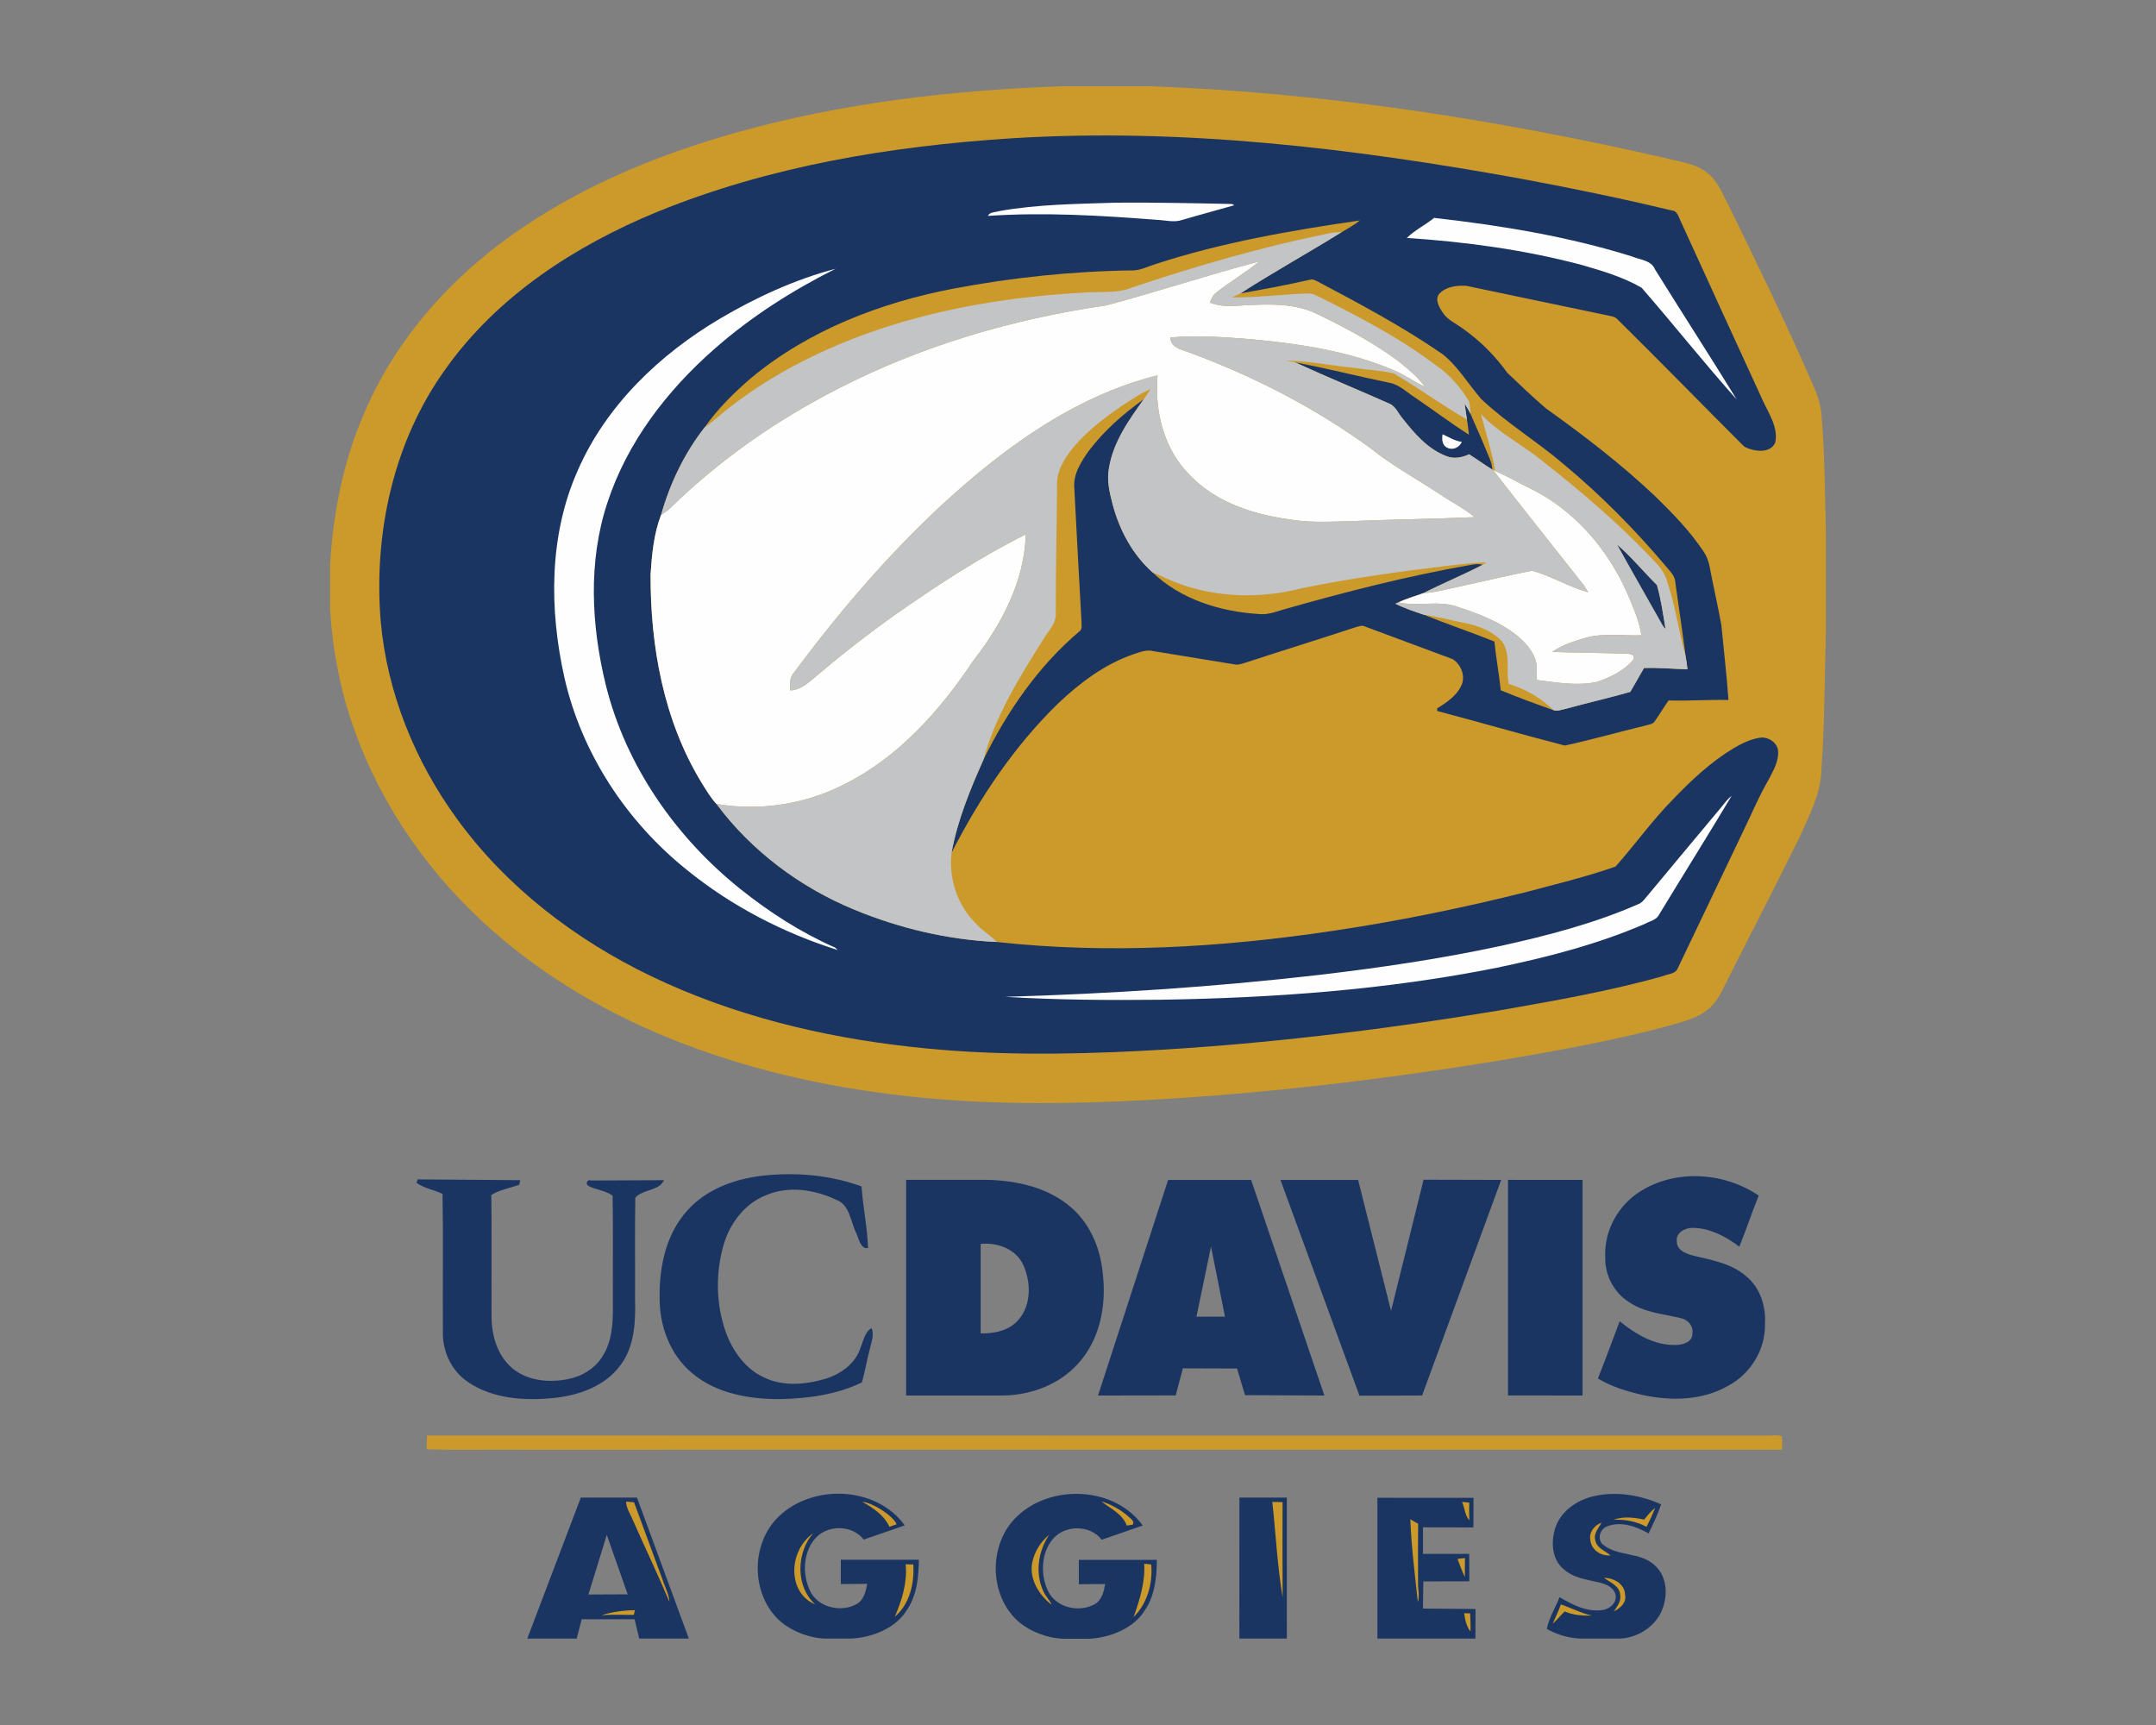 <?xml version="1.0" encoding="UTF-8"?>
<!DOCTYPE svg PUBLIC "-//W3C//DTD SVG 1.1//EN" "http://www.w3.org/Graphics/SVG/1.1/DTD/svg11.dtd">
<!-- Creator: CorelDRAW -->
<svg xmlns="http://www.w3.org/2000/svg" xml:space="preserve" width="2000px" height="1600px" version="1.1" style="shape-rendering:geometricPrecision; text-rendering:geometricPrecision; image-rendering:optimizeQuality; fill-rule:evenodd; clip-rule:evenodd"
viewBox="0 0 2000 1600"
 xmlns:xlink="http://www.w3.org/1999/xlink">
 <rect x="0" y="0" width="2000" height="1600" fill="#808080" stroke="none"/>
 <defs>
  <style type="text/css">
   <![CDATA[
    .fil0 {fill:#1B3562;fill-rule:nonzero}
    .fil3 {fill:#C3C4C5;fill-rule:nonzero}
    .fil1 {fill:#CC9A2B;fill-rule:nonzero}
    .fil2 {fill:#FEFEFE;fill-rule:nonzero}
   ]]>
  </style>
 </defs>
 <g id="Capa_x0020_1">
  <g id="California_x0020_Davis_x0020_Aggies.cdr">
   <path class="fil0" d="M1277.74 1389.25l89.15 0.02 -0.09 27.48 -46.75 -0.09 0 24.62 42.86 0.02 0.09 25.42 -42.63 0.13 -0.39 25.15 48.76 0.41 -0.05 27.45 -90.95 0 0 -130.61zm-334.09 17.07c31.66,-30.06 90.32,-27.63 116.4,8.67l-38.01 13.16c-10.93,-14.1 -34.5,-13.99 -45.68,-0.29 -10.76,13.21 -11.27,32.98 -4.09,48.02 7.59,15.46 28.92,20.19 43.39,11.98 6.54,-3.79 8.36,-11.73 9.55,-18.61l-24.43 0.14 0 -22.54 72.35 0c0,13.97 -1.47,32.62 -10.79,46.18 -10.2,17.42 -32.98,26.13 -52.12,26.97l-23.64 0c-16.44,-0.39 -36.39,-8.5 -47.22,-21.37 -22.31,-25.69 -20.67,-68.9 4.29,-92.31zm-220.79 -0.13c31.66,-30.06 90.31,-27.64 116.4,8.66l-38.02 13.17c-10.93,-14.11 -34.49,-13.99 -45.67,-0.3 -10.77,13.21 -11.27,32.99 -4.09,48.03 7.59,15.45 28.91,20.18 43.38,11.97 6.54,-3.79 8.37,-11.72 9.56,-18.6l-24.44 0.13 0 -22.53 72.35 0c0,13.96 -1.46,32.62 -10.79,46.17 -10.19,17.42 -32.98,26.13 -52.11,26.97l-23.65 0c-16.43,-0.38 -36.38,-8.5 -47.22,-21.37 -22.31,-25.69 -20.66,-68.9 4.3,-92.3zm754.21 -18.11c21.35,-5.28 43.95,-1.6 63.87,7.25 -3.09,9.3 -7.41,18.15 -11.59,27 -11.46,-6.52 -25.84,-11.73 -38.73,-6.45 -7.01,2.63 -9.35,13.01 -2.79,17.46 13.56,10.31 33.22,6.31 46.25,17.76 13.46,10.86 13.58,31.28 6.17,45.68 -7.57,13.9 -22.26,22.22 -37.31,23.08l-34.81 0c-11.45,0.03 -22.9,-3.26 -33.22,-8.96 1.95,-10.17 8,-19.68 11.8,-29.48 11.73,6.94 24.94,13.78 39,12.04 6.99,-0.52 14.38,-6.58 13,-14.12 -1.48,-7.07 -9.07,-10.04 -15.31,-11.59 -11.5,-2.66 -24.14,-4.14 -33.17,-12.55 -10.74,-9.08 -11.52,-24.99 -7.63,-37.56 4.84,-15.39 19.33,-25.72 34.47,-29.56zm-987.95 131.78l49.65 -130.77 52.13 0 48.11 130.77 -46.06 0 -4.24 -17.94 -49.06 0 -4.72 17.94 -45.81 0zm73.77 -96.21l-17.05 55.32 36.41 -0.16 -19.36 -55.16zm586.85 -34.56l43.97 0 0.02 130.77 -44.03 0 0.04 -130.77z"/>
   <path class="fil1" d="M985.83 80l80.83 0c161.31,5.76 321.49,30.79 478.66,66.72 13.13,3.55 27.64,4.8 38.52,13.74 9.44,7.14 13.58,18.61 19.02,28.67 27.66,56.64 55.43,113.29 80.37,171.21 4.05,8.8 6.22,18.31 6.72,27.98 2.91,34.54 2.79,69.24 3.82,103.85l0 92.26c-1.17,43.68 -1.14,87.48 -4.25,131.12 -0.73,21.69 -11.57,41.12 -19.91,60.64 -23.11,46.77 -47.32,92.97 -70.57,139.67 -3.63,7.25 -7.65,14.61 -14.01,19.84 -10.42,8.99 -24.28,11.89 -37.08,15.75 -51.25,13.88 -103.62,23.09 -155.92,32.05 -108.28,17.67 -217.39,30.72 -326.93,36.78 -69.19,3.66 -138.73,4.6 -207.76,-1.94 -76.69,-7.27 -152.95,-23.04 -224.94,-50.82 -64.02,-24.64 -124.62,-59.22 -176.1,-104.81 -56.76,-50.17 -102.11,-113.99 -127.49,-185.59 -12.89,-35.61 -20.13,-73.12 -22.58,-110.89l0 -42.01c2.65,-48.81 12.5,-97.47 32.19,-142.32 30.79,-71.71 85.85,-131.1 150.63,-173.68 58.68,-38.84 124.61,-65.61 192.13,-84.74 99.05,-28.05 201.99,-39.89 304.65,-43.48zm-589.74 1251.46c414.25,0.21 828.5,0.02 1242.75,0.09 4.62,0.34 9.72,-1.07 14.1,0.71 0.53,4.09 0.23,8.25 0.12,12.39 -390.25,0.02 -780.5,0 -1170.75,0.02 -28.85,-0.29 -57.74,0.55 -86.54,-0.43 0.13,-4.27 0.23,-8.55 0.32,-12.78zm184.74 61.35c2.45,0.19 4.9,0.39 7.34,0.62 9.35,25.05 18.4,50.2 27.71,75.28 2.01,5.57 4.82,11.01 5.12,17.07 -10.88,-25.85 -23.07,-51.13 -34.36,-76.8 -2.15,-5.31 -5.78,-10.25 -5.81,-16.17zm219.15 0.21c8.9,0.57 28.32,12.52 31.75,20.8l-6.69 2.34c-4.73,-10.75 -15.32,-17.65 -25.06,-23.14zm221.69 -0.48c9.01,2.95 17.56,7.47 24.71,13.74 2.08,2.24 6.42,4.23 4.37,7.91 -1.38,0.2 -4.14,0.61 -5.51,0.82 -4.03,-11.06 -15.18,-15.61 -23.57,-22.47zm158.6 0.57c3.17,0.05 6.33,0.12 9.5,0.18 -0.13,29.49 -0.11,59 0.07,88.47 -4.91,-29.28 -6.37,-59.12 -9.57,-88.65zm175.94 -0.04c2.24,0.18 4.5,0.39 6.77,0.64 -0.25,5.46 -0.05,10.95 0.04,16.43 -4.25,-4.55 -4.16,-11.59 -6.81,-17.07zm168.98 16.43c3.13,-3.82 6.14,-7.88 10.24,-10.77 -2.47,5.93 -5.12,11.78 -8.07,17.47 -9.35,-5.1 -19.91,-6.97 -30.47,-6.56 9.09,-3.43 19.04,-2.1 28.3,-0.14zm-216.94 -0.29c2.43,1.34 4.87,2.72 7.3,4.13 -0.26,18.06 -0.1,36.12 -0.12,54.2 -0.27,6.13 1.67,12.48 -0.18,18.49 -2.72,-25.53 -5.99,-51.15 -7,-76.82zm167.08 19.4c-1.65,-7.22 3.75,-13.92 10.29,-16.32 -2.59,5.1 -7.62,10.06 -5.74,16.3 1.16,7.4 9.1,9.74 14.06,14.1 -8.62,0.85 -17.79,-5.05 -18.61,-14.08zm-721.04 -6.51c-15.61,18.15 -16.48,49.37 1.87,65.97 -25.35,-10.28 -25.55,-48.74 -1.87,-65.97zm203.24 27.24c2.06,-9.98 7.75,-19.33 15.7,-25.69 -10.22,15.16 -13.23,35.36 -5.42,52.23 1.88,4.6 5.86,7.94 7.66,12.58 -11.66,-9.08 -20.87,-23.85 -17.94,-39.12zm394.54 -3.38c2.29,-0.39 4.58,-0.62 6.91,-0.73 -0.14,5.85 -0.09,11.7 -0.05,17.58 -2.74,-5.42 -4.73,-11.2 -6.86,-16.85zm-290.65 4.44c2.15,0.23 4.3,0.45 6.47,0.7 1.6,17.54 -3.54,36.19 -16.32,48.74 5.69,-15.91 10.83,-32.3 9.85,-49.44zm-221.27 0.52c1.76,0.05 5.28,0.16 7.04,0.21 1.14,17.35 -3.34,36.89 -17.17,48.48 6.7,-15.27 11.7,-31.84 10.13,-48.69zm647.84 12.64c9.12,0.07 19.16,5.49 19.5,15.62 1.58,7.31 -4.43,12.43 -10.28,15.33 2.92,-4.73 6.99,-9.44 5.71,-15.4 -0.59,-8.23 -9.17,-11.36 -14.93,-15.55zm-40.07 24.62c9.63,3.23 18.65,8.09 28.67,10.36 -8.58,0.25 -17.26,-0.46 -25.19,-3.87 -3.8,3.71 -7.09,7.91 -11.11,11.41 2.58,-5.94 5.53,-11.75 7.63,-17.9zm-889.92 9.99c9.92,-3.15 20.57,-4.52 30.99,-4.66 -0.27,1.1 -0.79,3.27 -1.07,4.36 -9.99,-0.06 -19.98,-0.41 -29.92,0.3zm800.18 -1.83c1.39,0.02 4.18,0.07 5.58,0.09 0.2,5.61 0.48,11.25 0.32,16.9 -3.78,-4.76 -4.99,-11.14 -5.9,-16.99z"/>
   <path class="fil0" d="M1500 504.99c13.32,11.5 24.55,25.26 37.05,37.65 3.82,13.28 5.69,27.27 8.02,40.97 -2.79,-2.98 -4.59,-6.63 -6.49,-10.18 -12.82,-22.83 -25.97,-45.49 -38.58,-68.44zm-101.11 589.38l69.15 0.02 0 199.99 -69.15 -0.02 0 -199.99zm-211.08 0.09l72.05 -0.02 30.54 121.42 30.18 -121.63 71.98 0.18 -73.33 199.95 -58.13 0.18 -73.29 -200.08zm-800.34 -0.53l95.02 0.71c-0.2,1.08 -0.59,3.2 -0.79,4.28 -8.65,3.1 -18.02,4.5 -25.9,9.46 0.41,38.15 0,76.3 0.2,114.45 0.28,16.97 5.88,34.82 19.09,46.16 14.01,11.72 33.69,13.67 51.07,10.33 13.05,-2.35 25.53,-9.62 32.59,-21.05 8.99,-13.81 9.97,-30.91 9.81,-46.91 -0.23,-34.06 0.34,-68.14 -0.27,-102.2 -6.15,-5.01 -15.41,-5.4 -22.52,-9.24 -3,-1.69 -0.96,-6.49 2.54,-4.96l67.64 -0.3c-4.51,10.13 -19.82,8.26 -26.61,16.26 -0.55,31.27 -0.07,62.56 -0.23,93.86 0.55,21 -0.32,43.89 -13.49,61.4 -14.6,20.11 -39.91,28.52 -63.75,30.67 -26.36,2.45 -55.02,0.39 -77.56,-14.86 -14.31,-9.44 -22.86,-26.19 -23.46,-43.18 -0.29,-43.79 0.37,-87.64 -0.32,-131.44 -7.88,-3.77 -17.14,-5.12 -24.16,-10.28l1.1 -3.16zm1133.85 11.3c32.97,-21.08 78.25,-18.02 110.14,3.72 -6.38,15.66 -11.55,31.75 -17.97,47.37 -12.55,-9.4 -27.27,-17.35 -43.34,-17.42 -7.11,-0.12 -15.96,4.66 -14.65,12.91 0.2,8.37 9.3,11.29 15.97,13.01 17.56,4.11 36.65,7.56 50.18,20.55 11.64,10.58 16.48,26.81 15.64,42.24 0.71,23.64 -13.19,46.57 -33.95,57.63 -23.68,13.78 -52.64,14.36 -78.84,8.82 -14.63,-3.29 -29.31,-7.68 -42.22,-15.47 6.97,-17.6 13.53,-35.37 20.21,-53.08 14.67,11.93 32.3,22.47 51.84,22.01 6.49,-0.07 15.82,-2.51 15.57,-10.63 1.26,-6.9 -4.16,-12.87 -10.61,-14.24 -16.43,-3.98 -34.29,-5.16 -48.55,-15.2 -13.92,-8.87 -22.24,-25.26 -21.65,-41.69 -1.12,-24.14 11.93,-47.71 32.23,-60.53zm-883.5 17.32c17.31,-19.34 42.98,-28.76 68.19,-31.89 31.25,-3.7 63.48,-0.98 93.17,9.76 1.38,19.11 5.35,37.97 6.08,57.13 -7.36,1.37 -8.45,-9.01 -10.99,-13.83 -5.33,-10.74 -5.97,-26.56 -18.95,-31.07 -19.84,-9.28 -43.52,-12.91 -64.23,-4.25 -20.24,7.71 -34.32,26.56 -40.05,46.96 -7.3,25.99 -6.86,54.35 2.12,79.86 6.29,17.56 17.95,34.2 35.23,42.25 17.81,8.8 38.77,6.88 57.26,1.44 14.51,-4.39 28.46,-14.52 32.85,-29.65 2.7,-6.04 3.75,-13.99 10.08,-17.4 2.51,6.13 -0.16,12.55 -1.49,18.66 -2.9,10.44 -4.5,21.21 -7.49,31.66 -23.23,11.43 -49.43,14.83 -75.03,15.54 -28.89,0.23 -59.84,-4.89 -82.56,-24.09 -20.74,-17.17 -30.66,-44.71 -30.11,-71.16 -0.28,-28.35 6.24,-58.52 25.92,-79.92zm202.74 -28.18c25.33,0 50.65,0 75.98,0 27.48,0.75 56.44,7.27 77.54,25.97 18.24,15.86 27.45,39.88 29.19,63.59 2.79,28.05 -3.22,58.43 -22.38,79.96 -17.46,20.14 -44.37,30.29 -70.66,30.49 -29.9,0 -59.77,0 -89.67,0 0,-66.68 0,-133.33 0,-200.01zm69.15 59.43c0.02,27.66 -0.03,55.32 0,82.98 12.73,0.32 26.65,-2.68 35.27,-12.8 11.95,-13.99 11.5,-35.36 3.93,-51.34 -6.95,-14.43 -24.07,-20.42 -39.2,-18.84zm173.86 -59.34l77.06 0.02 67.94 199.93 -73.61 -0.35 -7.43 -24.71 -50.22 -0.16 -6.7 25.1 -72.05 0.12 65.01 -199.95zm26.31 126.82l26.43 -0.07 -12.92 -64.96 -13.51 65.03zm91.64 -885.15c29.33,5.51 58.29,12.9 87.51,18.95 8.96,1.63 15.52,8.39 22.88,13.15 17.03,11.5 33.4,23.98 50.77,34.97 -0.57,-4.66 -1.1,-9.32 -1.83,-13.96 -0.77,-4.92 -1.57,-9.83 -2.15,-14.77 1.99,3.06 3.84,6.19 5.49,9.46 4.41,10.84 9.6,21.33 13.87,32.21 2.38,6.36 6.06,12.46 6.29,19.41 -7.36,-4.48 -14.26,-9.65 -21.56,-14.17 -6.6,3.08 -14.24,4.54 -21.16,1.64 -17.1,-6.44 -29.47,-20.89 -40.49,-34.84 -3.9,-4.5 -6.24,-10.81 -11.77,-13.57 -29.21,-12.99 -58.81,-25.08 -87.85,-38.48zm-264.52 -207.76c159.05,-10.06 318.33,9.14 474.64,37.53 46.64,8.64 93.09,18.25 139.17,29.33 5.49,0.28 6.36,6.4 8.46,10.29 25.26,55.45 50.7,110.86 76.12,166.27 5.6,12.12 14.33,24.76 11.41,38.73 -4.74,10.79 -20.37,8.23 -28.76,3.72 -39.32,-39.27 -78.13,-79.07 -117.68,-118.11 -2.61,-2.88 -6.72,-2.92 -10.2,-3.82 -43.33,-8.93 -86.63,-18.21 -129.97,-27.2 -8.64,-0.55 -18.93,0.66 -25.1,7.43 -4.11,5.33 -0.3,12.09 2.9,16.83 4.39,7.22 12.46,10.53 18.98,15.38 15.97,11.25 29.94,25.21 41.33,41.08 11.68,11.13 23.4,22.31 35.63,32.84 35.3,25.2 69.84,51.67 101.38,81.52 16.23,15.84 32.26,32.19 44.83,51.16 2.92,4.18 4.87,9.01 5.74,14.06 3.45,18.17 7.63,36.21 10.95,54.4 2.19,23.13 4.93,46.27 6.58,69.47 -18.54,-0.5 -37.03,1.05 -55.57,0.41 -4.41,6.24 -8.23,12.89 -12.71,19.11 -1.83,3.36 -6.04,3.18 -9.21,4.3 -24.83,5.96 -49.4,13.07 -74.32,18.42 -39.59,-10.19 -78.89,-21.6 -118.41,-32.07 -0.02,-0.59 -0.07,-1.78 -0.09,-2.35 8.85,-5.56 18.24,-11.68 22.65,-21.6 3.82,-8.58 -0.48,-19.25 -8.13,-24.1 -27.04,-10.22 -54.23,-20.05 -81.29,-30.24 -3.15,-1.71 -6.56,0.11 -9.65,0.91 -34.06,11.14 -68.28,21.79 -102.34,32.9 -3.01,0.89 -6.21,2.06 -9.39,1.23 -25.01,-4.13 -50.06,-8.09 -75.05,-12.25 -6.33,-1.69 -12.52,0.96 -18.45,2.86 -26.67,9.21 -49.76,26.49 -70.03,45.81 -40.81,39.75 -72.9,87.82 -98.73,138.39 5.48,-30.16 17.32,-58.84 29.76,-86.73 21.92,-44.55 50.79,-86.48 88.9,-118.71 3.06,-2.17 1.71,-6.17 1.87,-9.28 -2.42,-41.21 -4.43,-82.47 -6.65,-123.71 -1.14,-12.96 6.38,-24.37 13.49,-34.47 14.15,-18.66 31.96,-34.29 50.97,-47.82 -13.94,19.38 -28.41,39.75 -32.3,63.89 -2.17,11.24 0.55,22.6 3.36,33.49 6.27,23.79 18.38,46.58 36.92,63.09 26.31,25.35 63.3,36.64 99.14,38.79 8.71,0.93 16.87,-2.81 25.12,-4.98 55.89,-15.85 112.29,-30.25 169.55,-40.33 4.11,-0.66 8.39,-1.65 12.52,-0.36 -18.01,9.41 -36.84,17.09 -54.97,26.28 -7.73,2.86 -15.73,4.99 -23.13,8.58 -0.71,0.29 -2.13,0.91 -2.84,1.21 8.41,4.25 17.37,7.2 26.29,10.19 21.69,8.78 43.91,16.14 65.6,24.92 1.49,15.13 4.32,30.08 5.9,45.19 16.05,6.65 32.39,12.6 48.76,18.38 3.82,1.42 7.79,-0.5 11.57,-1.19 19.86,-5.51 40,-9.99 59.82,-15.7 4.14,-7.43 8.59,-14.7 12.71,-22.13 13.46,-0.46 26.88,0.82 40.34,1.19 -0.48,-4.12 -1.09,-8.21 -1.76,-12.28 -2.92,-23.13 -6.49,-46.2 -9.67,-69.31 -0.52,-5.67 -5.09,-9.57 -8.41,-13.76 -28.89,-34.26 -60.53,-66.24 -95,-94.88 -24.71,-21.17 -52.8,-38.09 -76.51,-60.47 -12,-13.83 -21.46,-30.15 -35.93,-41.69 -36.83,-25.35 -76.35,-46.43 -115.83,-67.32 -2.24,-1.08 -4.66,-2.49 -7.25,-1.62 -21.32,4.89 -42.86,8.86 -64.39,12.68 30.86,-19.84 63,-37.65 94.18,-56.99 5.78,-3.26 11.5,-6.65 16.76,-10.69 -64.01,9.3 -128.11,20.36 -189.71,40.48 -6.72,2.08 -13.17,5.51 -20.28,5.85 -56.12,0.62 -112.14,6.54 -167.28,16.94 -67.78,13.01 -134.71,38.75 -188.11,83.34 -15.65,13.54 -30.56,28.23 -42.47,45.24 -18.81,23.98 -32.23,52.05 -40.5,81.31 -6.77,17.49 -8.46,36.44 -9.72,55 -0.25,66.7 12.02,135.33 47.09,192.98 4.34,6.92 8.44,14.1 14.06,20.11 32.59,43.82 77.86,77.43 128.21,98.18 41.79,17.21 86.53,27.77 131.72,29.81 103.18,11.31 207.51,5.14 309.99,-10.04 61.58,-9.07 122.62,-21.57 182.98,-36.73 27.16,-7.29 54.61,-13.85 81.11,-23.2 18.26,-20.58 34.31,-43.16 53.69,-62.75 16.88,-17.62 34.98,-34.47 55.96,-47.09 8,-4.68 16.62,-8.85 25.95,-9.87 6.54,-0.1 13.46,4.36 14.97,10.95 1.51,9.85 -3.77,18.9 -8.11,27.31 -9.74,16.78 -17.15,34.75 -25.67,52.12 -19.71,41.35 -39.48,82.68 -59.23,124.01 -2.27,5.08 -8.92,4.87 -13.42,6.88 -50.24,14.24 -101.84,23.06 -153.22,32.12 -109.71,18.17 -220.3,31.54 -331.37,37.33 -70.79,3.59 -141.98,4.25 -212.52,-3.71 -83.48,-9.14 -166.41,-29.33 -242.28,-65.9 -69.81,-33.72 -133.47,-82.29 -179.28,-145.31 -39.21,-53.63 -65.13,-117.52 -71,-183.88 -6.63,-81.54 11.86,-166.71 60.16,-233.64 48.12,-67.89 120.51,-114.6 196.54,-145.87 103.81,-42.31 215.77,-60.82 327.16,-68.07z"/>
   <path class="fil2" d="M926.97 195.8c35.75,-6.42 72.21,-6.6 108.39,-7.82 35.82,-0.29 71.62,0.49 107.42,1.22 0.57,0.27 1.74,0.87 2.31,1.14 -16,4.6 -32.12,8.85 -48.1,13.56 -7.7,2.78 -15.91,0.32 -23.82,0 -52.12,-4.05 -104.56,-7.16 -156.79,-3.66 1.99,-3.84 7.02,-3.25 10.59,-4.44zm669.92 552.73c3,-3.63 5.72,-7.54 9.49,-10.44 -22.15,36.98 -45.05,73.53 -67.41,110.36 -2.42,4.91 -8.37,5.83 -12.73,8.28 -44.08,19.13 -90.87,31.11 -137.77,40.89 -102.64,20.53 -207.43,28.05 -311.92,29.67 -48.05,0.53 -96.14,0.21 -144.1,-2.7 97.08,-2.81 194.14,-9.14 290.65,-20.27 56.74,-6.63 113.34,-14.97 169.21,-26.98 43.4,-9.6 86.75,-20.84 127.55,-38.74 2.65,-0.96 4.48,-3.16 6.26,-5.21 23.46,-28.39 47.23,-56.53 70.77,-84.86zm-211.83 -312.55l1.8 0.78c10.61,4.57 20.65,10.33 30.98,15.48 41.88,19.86 73.97,57.12 92.21,99.3 5.1,12.2 10.72,24.48 12.55,37.71 -15.91,0.5 -32.05,-1.76 -47.75,1.24 -12.07,3.45 -24.6,6.9 -34.98,14.21 22.2,0.69 44.42,0.85 66.62,1.49 3.75,0.14 11.45,0.05 8.43,5.99 -8.59,10.17 -21.37,16.18 -33.81,20.37 -18.28,3.86 -37.14,0.43 -55.45,-1.81 -0.03,-2.97 -0.05,-5.92 -0.05,-8.87 0.78,-13 -8.34,-24 -17.76,-31.86 -16.6,-13.44 -36.92,-21.12 -57.06,-27.55 -17.35,-5.74 -36.02,0.37 -53.55,-3.72 7.4,-3.59 15.4,-5.72 23.13,-8.58 11.11,-0.64 21.83,-3.72 32.66,-5.96 22.73,-4.94 45.38,-10.34 68.15,-14.91 17.92,4.96 34.13,15.11 52.12,20.05 -1.38,-2.33 -2.82,-4.64 -4.35,-6.86 -28,-35.45 -56.16,-70.81 -83.89,-106.5zm-46.86 -33.19c5.85,2.61 11.34,6.24 17.87,7.06 -2.24,5.19 -8.34,8.1 -13.57,5.42 -4.76,-2.24 -5.08,-7.97 -4.3,-12.48zm-670.11 -107.37c33.53,-19.7 69.35,-36.21 107.02,-46.13 -40.3,20.26 -78.84,44.72 -112.74,74.68 -43.75,38.43 -80.64,86.41 -98.89,142.23 -18.12,54.64 -15.01,114.16 -1.44,169.43 18.59,74.71 64.7,140.79 124.4,188.68 27.05,21.67 56.46,40.62 88.24,54.61 0.59,0.55 1.8,1.69 2.4,2.26 -50.47,-15.9 -98.32,-40.64 -139.49,-73.99 -56.16,-44.85 -97.9,-108.1 -113.93,-178.41 -14.21,-63.23 -14.51,-131.97 12.14,-192.07 26.29,-60.55 76.15,-108.07 132.29,-141.29zm358.22 -12.16c47.46,-12.71 94.2,-28.23 141.7,-40.73 -12.89,10.83 -27.77,19.06 -40.8,29.76 -2.61,2.13 -3.52,5.46 -4.92,8.37 10.22,4.16 21.42,3.36 32.17,2.53 23.15,-1.25 47.84,-2.12 69.03,8.85 25.51,12.46 50.77,25.83 73.59,42.86 8.93,7.22 18.1,14.56 24.82,23.98 -10.31,-4.85 -19.54,-11.75 -30.2,-15.96 -41.39,-17.46 -86.38,-24.09 -130.82,-28.27 -25.01,-1.99 -50.24,-3.82 -75.3,-1.67 0.53,10.33 12.35,11.7 19.94,14.81 58.74,21.83 115.02,50.95 165.75,87.87 20.18,16.28 43.09,28.62 64.67,42.91 10.53,7.17 22.17,12.84 31.95,21.12 -39.91,1.78 -79.84,2.1 -119.73,3.86 -17.58,0.41 -35.32,1.26 -52.74,-1.92 -33.76,-4.66 -68.62,-16.16 -92.42,-41.72 -23.61,-23.88 -32.02,-59.02 -29.21,-91.75 -77.68,19.36 -143.9,68.19 -201.78,121.7 -50.2,46.86 -94.86,99.37 -135.83,154.41 -3.88,4.51 -3.61,10.61 -2.95,16.14 7.89,-0.46 14.38,-5.17 20.17,-10.1 23.98,-20.46 48.78,-39.96 74.4,-58.34 39.64,-27.87 80.33,-54.66 123.74,-76.28 -1.15,43.34 -22.4,83.53 -48.62,117.02 -30.63,46.01 -68.85,89.12 -118.87,114.36 -36.48,18.9 -78.89,25.49 -119.39,18.65 -5.62,-6.01 -9.72,-13.19 -14.06,-20.11 -35.07,-57.65 -47.34,-126.28 -47.09,-192.98 1.26,-18.56 2.95,-37.51 9.72,-55 3.06,-1.9 6.05,-3.88 8.61,-6.4 45.93,-45.01 99.39,-82.08 156.63,-111.23 77.43,-39.62 161.91,-64.33 247.84,-76.74zm278.7 -62.56c7.56,-7.34 17.21,-12.03 25.39,-18.61 61.72,6.99 123.46,17.08 182.88,35.57 7.63,3.31 18.37,3.43 22.01,12.25 25.1,40.32 50.86,80.21 75.78,120.65 -30.25,-33.81 -58.45,-69.51 -88.26,-103.71 -17.17,-9.94 -36.46,-15.55 -55.41,-21.08 -53.06,-14.08 -107.69,-21.51 -162.39,-25.07z"/>
   <path class="fil3" d="M1373.72 384c16.87,17.99 39.32,28.73 58.09,44.42 34.08,26.65 67.02,54.88 97.08,86.04 6.42,6.76 13.78,13.26 16.78,22.42 8.32,23.25 11.29,47.94 17.96,71.64 0.67,4.07 1.28,8.16 1.76,12.28 -13.46,-0.37 -26.88,-1.65 -40.34,-1.19 -4.12,7.43 -8.57,14.7 -12.71,22.13 -19.82,5.71 -39.96,10.19 -59.82,15.7 -3.78,0.69 -7.75,2.61 -11.57,1.19 -11.54,-11.29 -25.92,-19.57 -41.35,-24.3 -2.95,-13.65 2.81,-30.63 -8.3,-41.44 -9.07,-8.6 -21.35,-12.87 -33.4,-15.25 -12.41,-2.42 -24.66,-5.74 -37.21,-7.5 -8.92,-2.99 -17.88,-5.94 -26.29,-10.19 0.71,-0.3 2.13,-0.92 2.84,-1.21 17.53,4.09 36.2,-2.02 53.55,3.72 20.14,6.43 40.46,14.11 57.06,27.55 9.42,7.86 18.54,18.86 17.76,31.86 0,2.95 0.02,5.9 0.05,8.87 18.31,2.24 37.17,5.67 55.45,1.81 12.44,-4.19 25.22,-10.2 33.81,-20.37 3.02,-5.94 -4.68,-5.85 -8.43,-5.99 -22.2,-0.64 -44.42,-0.8 -66.62,-1.49 10.38,-7.31 22.91,-10.76 34.98,-14.21 15.7,-3 31.84,-0.74 47.75,-1.24 -1.83,-13.23 -7.45,-25.51 -12.55,-37.71 -18.24,-42.18 -50.33,-79.44 -92.21,-99.3 -10.33,-5.15 -20.37,-10.91 -30.98,-15.48 -2.74,-17.97 -8.66,-35.2 -13.14,-52.76zm-141.59 -167.44c4.16,-0.87 8.41,-1.14 12.69,-1.4 -31.18,19.34 -63.32,37.15 -94.18,56.99 -2.63,1.24 -5.26,2.42 -7.84,3.66 23.75,0.43 47.39,-3.06 71.09,-3.61 4.16,-0.03 7.77,2.33 11.45,3.95 37.42,18.66 74.73,38.29 108.1,63.69 12.05,8.46 21.67,19.77 29.26,32.3 1.08,3.84 0.94,7.86 1.49,11.79 -1.65,-3.27 -3.5,-6.4 -5.49,-9.46 0.58,4.94 1.38,9.85 2.15,14.77 -23.13,-13.54 -44.96,-29.26 -67.96,-42.96 -11.84,-2.76 -24.14,-3.08 -36.14,-5 -21.21,-1.97 -42.22,-6.56 -63.59,-6.72 2.79,0.52 5.58,1.05 8.36,1.57 29.04,13.4 58.64,25.49 87.85,38.48 5.53,2.76 7.87,9.07 11.77,13.57 11.02,13.95 23.39,28.4 40.49,34.84 6.92,2.9 14.56,1.44 21.16,-1.64 7.3,4.52 14.2,9.69 21.56,14.17 0.18,0.11 0.55,0.32 0.71,0.43 27.73,35.69 55.89,71.05 83.89,106.5 1.53,2.22 2.97,4.53 4.35,6.86 -17.99,-4.94 -34.2,-15.09 -52.12,-20.05 -22.77,4.57 -45.42,9.97 -68.15,14.91 -10.83,2.24 -21.55,5.32 -32.66,5.96 18.13,-9.19 36.96,-16.87 54.97,-26.28 1.17,-0.69 2.34,-1.4 3.48,-2.15 -12.51,-0.05 -24.85,1.94 -37.26,3.2 -44.76,5.41 -89.47,11.59 -133.66,20.64 -36.96,9.51 -76.9,9.14 -113.01,-3.8 -8.9,-3.01 -17.19,-7.52 -25.88,-11.01 -18.54,-16.51 -30.65,-39.3 -36.92,-63.09 -2.81,-10.89 -5.53,-22.25 -3.36,-33.49 3.89,-24.14 18.36,-44.51 32.3,-63.89 2.18,-3.07 4.23,-6.22 6.31,-9.35 -9.3,3.84 -17.55,9.67 -25.99,15.11 -17.03,11.49 -33.6,24.2 -46.72,40.18 -7.2,9.1 -13.85,19.75 -14.04,31.73 -0.27,40.42 -1.3,80.78 -1.21,121.2 0.44,9.99 -7.84,16.94 -12.32,25.08 -21.74,34.65 -43.96,70.15 -54.61,110.04 -12.44,27.89 -24.28,56.57 -29.76,86.73 -2.75,23.97 5.41,49 22.88,65.85 5.55,6.52 13.3,10.54 19.02,16.85 -45.19,-2.04 -89.93,-12.6 -131.72,-29.81 -50.35,-20.75 -95.62,-54.36 -128.21,-98.18 40.5,6.84 82.91,0.25 119.39,-18.65 50.02,-25.24 88.24,-68.35 118.87,-114.36 26.22,-33.49 47.47,-73.68 48.62,-117.02 -43.41,21.62 -84.1,48.41 -123.74,76.28 -25.62,18.38 -50.42,37.88 -74.4,58.34 -5.79,4.93 -12.28,9.64 -20.17,10.1 -0.66,-5.53 -0.93,-11.63 2.95,-16.14 40.97,-55.04 85.63,-107.55 135.83,-154.41 57.88,-53.51 124.1,-102.34 201.78,-121.7 -2.81,32.73 5.6,67.87 29.21,91.75 23.8,25.56 58.66,37.06 92.42,41.72 17.42,3.18 35.16,2.33 52.74,1.92 39.89,-1.76 79.82,-2.08 119.73,-3.86 -9.78,-8.28 -21.42,-13.95 -31.95,-21.12 -21.58,-14.29 -44.49,-26.63 -64.67,-42.91 -50.73,-36.92 -107.01,-66.04 -165.75,-87.87 -7.59,-3.11 -19.41,-4.48 -19.94,-14.81 25.06,-2.15 50.29,-0.32 75.3,1.67 44.44,4.18 89.43,10.81 130.82,28.27 10.66,4.21 19.89,11.11 30.2,15.96 -6.72,-9.42 -15.89,-16.76 -24.82,-23.98 -22.82,-17.03 -48.08,-30.4 -73.59,-42.86 -21.19,-10.97 -45.88,-10.1 -69.03,-8.85 -10.75,0.83 -21.95,1.63 -32.17,-2.53 1.4,-2.91 2.31,-6.24 4.92,-8.37 13.03,-10.7 27.91,-18.93 40.8,-29.76 -47.5,12.5 -94.24,28.02 -141.7,40.73 -85.93,12.41 -170.41,37.12 -247.84,76.74 -57.24,29.15 -110.7,66.22 -156.63,111.23 -2.56,2.52 -5.55,4.5 -8.61,6.4 8.27,-29.26 21.69,-57.33 40.5,-81.31 7.91,-5.07 14.47,-11.91 21.97,-17.55 21.33,-16.76 44.41,-31.3 68.62,-43.53 81.33,-41.56 172.84,-59.32 263.47,-63.98 14.18,-1.05 29.01,1.05 42.45,-4.62 59.64,-19.98 120.22,-37.53 181.89,-50.08zm267.87 288.43c12.61,22.95 25.76,45.61 38.58,68.44 1.9,3.55 3.7,7.2 6.49,10.18 -2.33,-13.7 -4.2,-27.69 -8.02,-40.97 -12.5,-12.39 -23.73,-26.15 -37.05,-37.65z"/>
  </g>
 </g>
</svg>
